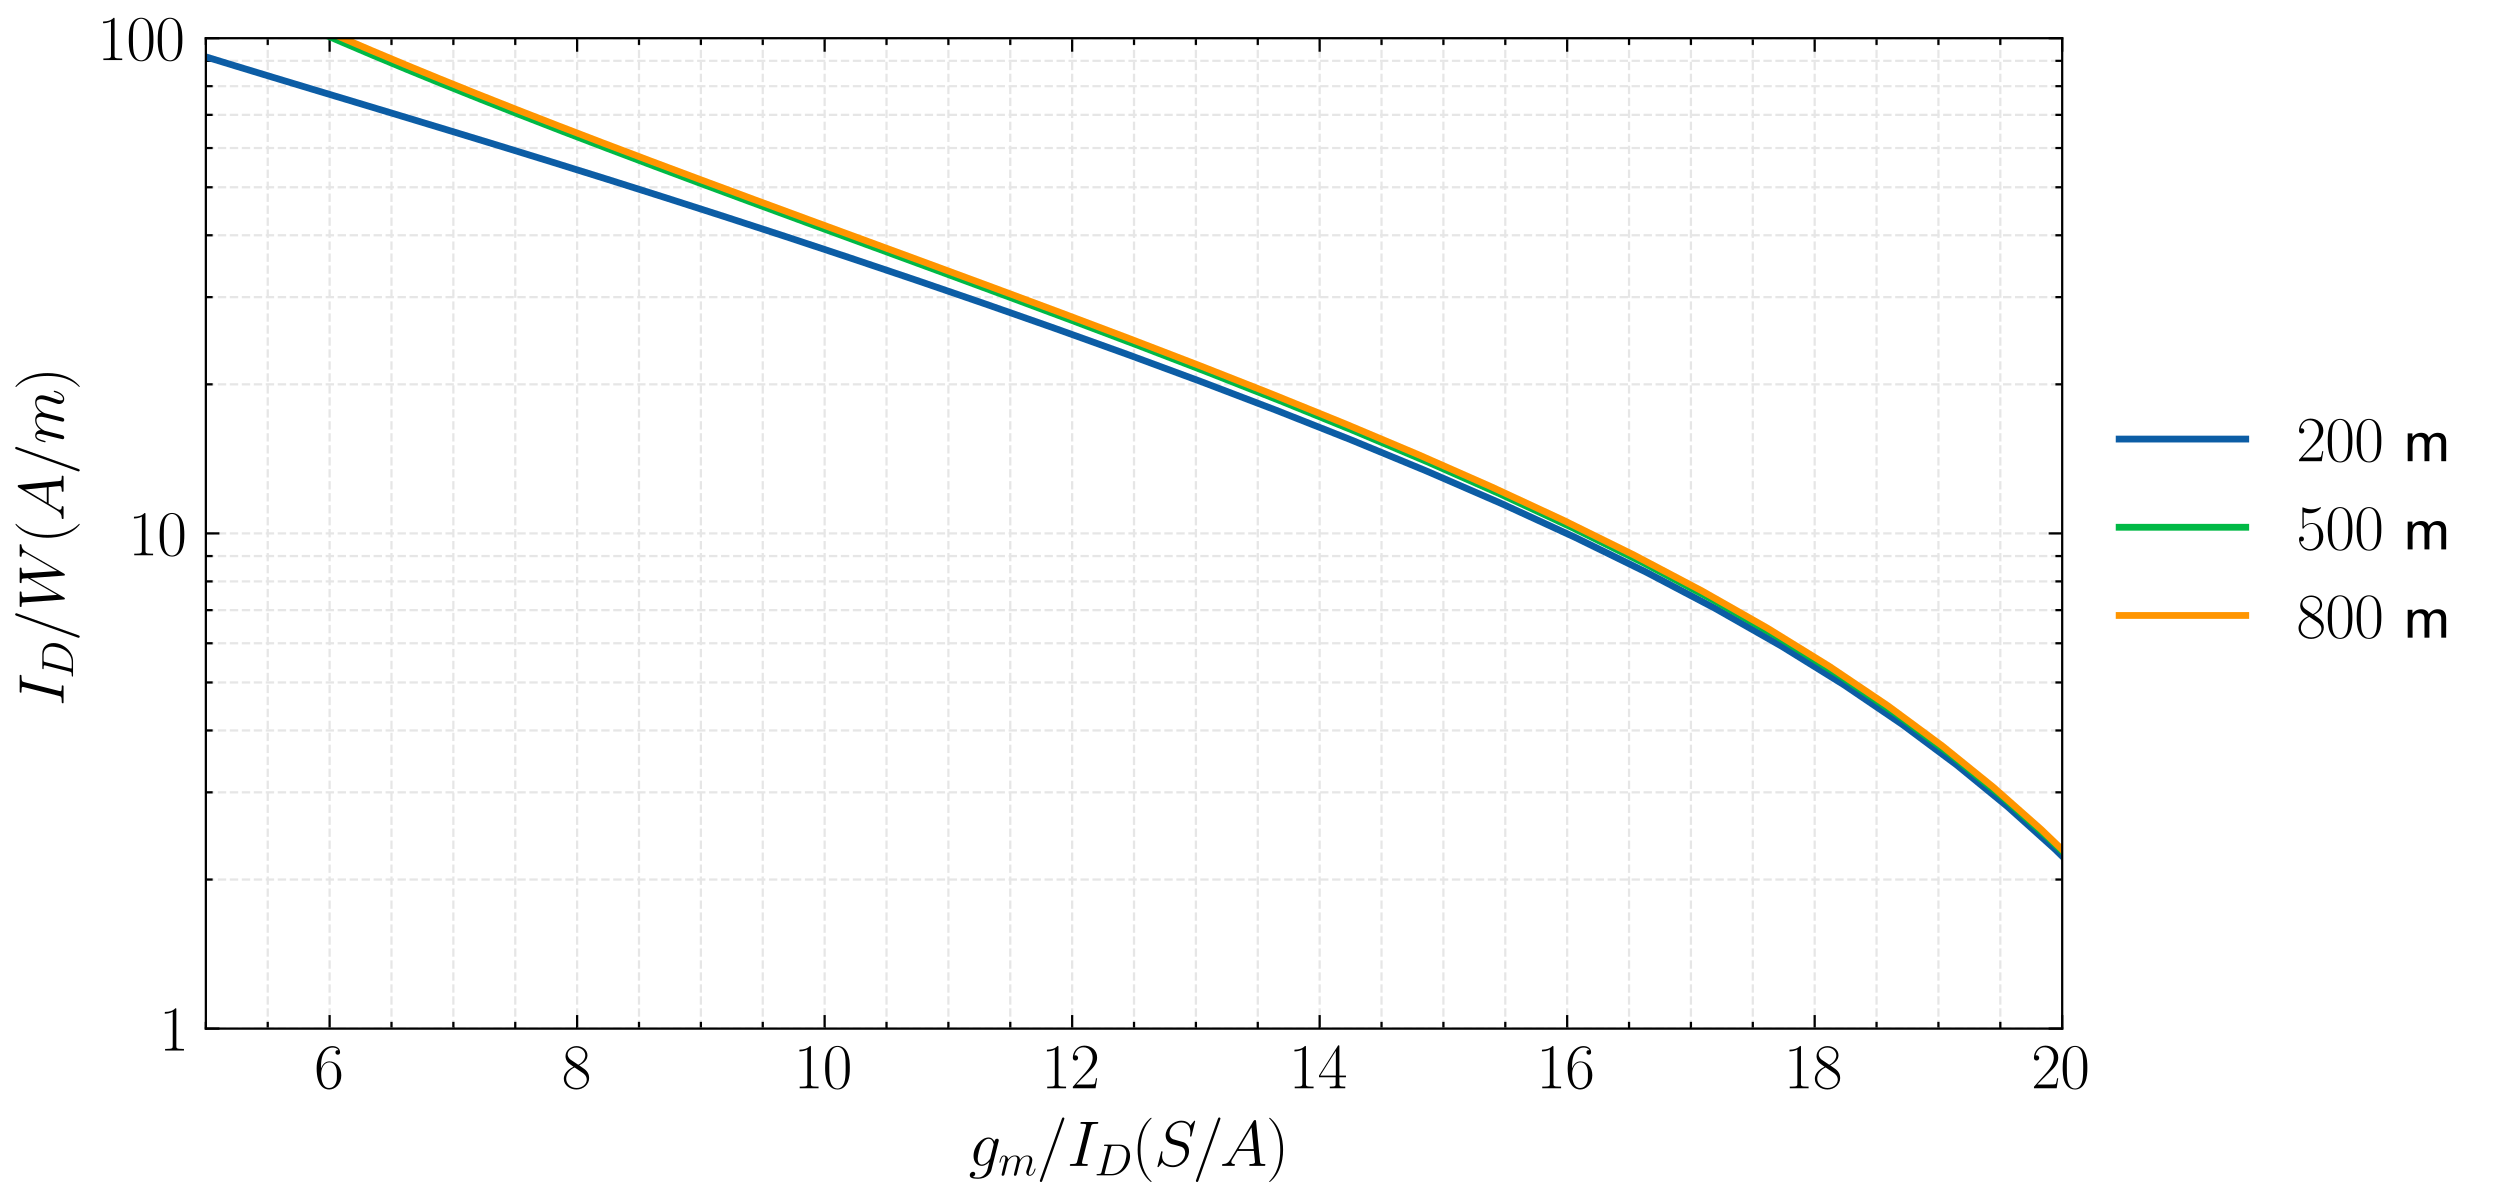 <?xml version="1.0" encoding="utf-8" standalone="no"?>
<!DOCTYPE svg PUBLIC "-//W3C//DTD SVG 1.1//EN"
  "http://www.w3.org/Graphics/SVG/1.1/DTD/svg11.dtd">
<svg xmlns:xlink="http://www.w3.org/1999/xlink" width="552.96pt" height="264.96pt" viewBox="0 0 552.96 264.96" xmlns="http://www.w3.org/2000/svg" version="1.1">
 <defs>
  <style type="text/css">*{stroke-linejoin: round; stroke-linecap: butt}</style>
 </defs>
 <g id="figure_1">
  <g id="patch_1">
   <path d="M 0 264.96 
L 552.96 264.96 
L 552.96 0 
L 0 0 
L 0 264.96 
z
" style="fill: none"/>
  </g>
  <g id="axes_1">
   <g id="patch_2">
    <path d="M 45.533 227.514 
L 456.123 227.514 
L 456.123 8.443 
L 45.533 8.443 
L 45.533 227.514 
z
" style="fill: none"/>
   </g>
   <g id="matplotlib.axis_1">
    <g id="xtick_1">
     <g id="line2d_1">
      <path d="M 72.906 227.514 
L 72.906 8.443 
" clip-path="url(#p98479caf04)" style="fill: none; stroke-dasharray: 1.85,0.8; stroke-dashoffset: 0; stroke: #e6e6e6; stroke-width: 0.5"/>
     </g>
     <g id="line2d_2">
      <defs>
       <path id="mac051627ce" d="M 0 0 
L 0 -3 
" style="stroke: #000000; stroke-width: 0.5"/>
      </defs>
      <g>
       <use xlink:href="#mac051627ce" x="72.906" y="227.514" style="stroke: #000000; stroke-width: 0.5"/>
      </g>
     </g>
     <g id="line2d_3">
      <defs>
       <path id="m05e96410af" d="M 0 0 
L 0 3 
" style="stroke: #000000; stroke-width: 0.5"/>
      </defs>
      <g>
       <use xlink:href="#m05e96410af" x="72.906" y="8.443" style="stroke: #000000; stroke-width: 0.5"/>
      </g>
     </g>
     <g id="text_1">
      <!-- $6$ -->
      <g transform="translate(69.492 240.7) scale(0.14 -0.14)">
       <defs>
        <path id="CMR17-36" d="M 678 2176 
C 678 3690 1395 4032 1811 4032 
C 1946 4032 2272 4009 2400 3776 
C 2298 3776 2106 3776 2106 3553 
C 2106 3381 2246 3323 2336 3323 
C 2394 3323 2566 3348 2566 3560 
C 2566 3954 2246 4179 1805 4179 
C 1043 4179 243 3390 243 1984 
C 243 253 966 -128 1478 -128 
C 2099 -128 2688 427 2688 1283 
C 2688 2081 2170 2662 1517 2662 
C 1126 2662 838 2407 678 1960 
L 678 2176 
z
M 1478 25 
C 691 25 691 1200 691 1436 
C 691 1896 909 2560 1504 2560 
C 1613 2560 1926 2560 2138 2120 
C 2253 1870 2253 1609 2253 1289 
C 2253 944 2253 690 2118 434 
C 1978 171 1773 25 1478 25 
z
" transform="scale(0.016)"/>
       </defs>
       <use xlink:href="#CMR17-36" transform="scale(0.996)"/>
      </g>
     </g>
    </g>
    <g id="xtick_2">
     <g id="line2d_4">
      <path d="M 127.651 227.514 
L 127.651 8.443 
" clip-path="url(#p98479caf04)" style="fill: none; stroke-dasharray: 1.85,0.8; stroke-dashoffset: 0; stroke: #e6e6e6; stroke-width: 0.5"/>
     </g>
     <g id="line2d_5">
      <g>
       <use xlink:href="#mac051627ce" x="127.651" y="227.514" style="stroke: #000000; stroke-width: 0.5"/>
      </g>
     </g>
     <g id="line2d_6">
      <g>
       <use xlink:href="#m05e96410af" x="127.651" y="8.443" style="stroke: #000000; stroke-width: 0.5"/>
      </g>
     </g>
     <g id="text_2">
      <!-- $8$ -->
      <g transform="translate(124.237 240.7) scale(0.14 -0.14)">
       <defs>
        <path id="CMR17-38" d="M 1741 2264 
C 2144 2467 2554 2773 2554 3263 
C 2554 3841 1990 4179 1472 4179 
C 890 4179 378 3759 378 3180 
C 378 3021 416 2747 666 2505 
C 730 2442 998 2251 1171 2130 
C 883 1983 211 1634 211 934 
C 211 279 838 -128 1459 -128 
C 2144 -128 2720 362 2720 1010 
C 2720 1590 2330 1857 2074 2029 
L 1741 2264 
z
M 902 2822 
C 851 2854 595 3051 595 3351 
C 595 3739 998 4032 1459 4032 
C 1965 4032 2336 3676 2336 3262 
C 2336 2669 1670 2331 1638 2331 
C 1632 2331 1626 2331 1574 2370 
L 902 2822 
z
M 2080 1519 
C 2176 1449 2483 1240 2483 851 
C 2483 381 2010 25 1472 25 
C 890 25 448 438 448 940 
C 448 1443 838 1862 1280 2060 
L 2080 1519 
z
" transform="scale(0.016)"/>
       </defs>
       <use xlink:href="#CMR17-38" transform="scale(0.996)"/>
      </g>
     </g>
    </g>
    <g id="xtick_3">
     <g id="line2d_7">
      <path d="M 182.396 227.514 
L 182.396 8.443 
" clip-path="url(#p98479caf04)" style="fill: none; stroke-dasharray: 1.85,0.8; stroke-dashoffset: 0; stroke: #e6e6e6; stroke-width: 0.5"/>
     </g>
     <g id="line2d_8">
      <g>
       <use xlink:href="#mac051627ce" x="182.396" y="227.514" style="stroke: #000000; stroke-width: 0.5"/>
      </g>
     </g>
     <g id="line2d_9">
      <g>
       <use xlink:href="#m05e96410af" x="182.396" y="8.443" style="stroke: #000000; stroke-width: 0.5"/>
      </g>
     </g>
     <g id="text_3">
      <!-- $10$ -->
      <g transform="translate(175.568 240.7) scale(0.14 -0.14)">
       <defs>
        <path id="CMR17-31" d="M 1702 4058 
C 1702 4192 1696 4192 1606 4192 
C 1357 3916 979 3827 621 3827 
C 602 3827 570 3827 563 3808 
C 557 3795 557 3782 557 3648 
C 755 3648 1088 3686 1344 3839 
L 1344 461 
C 1344 236 1331 160 781 160 
L 589 160 
L 589 0 
C 896 0 1216 0 1523 0 
C 1830 0 2150 0 2458 0 
L 2458 160 
L 2266 160 
C 1715 160 1702 230 1702 458 
L 1702 4058 
z
" transform="scale(0.016)"/>
        <path id="CMR17-30" d="M 2688 2025 
C 2688 2416 2682 3080 2413 3591 
C 2176 4039 1798 4198 1466 4198 
C 1158 4198 768 4058 525 3597 
C 269 3118 243 2524 243 2025 
C 243 1661 250 1106 448 619 
C 723 -39 1216 -128 1466 -128 
C 1760 -128 2208 -7 2470 600 
C 2662 1042 2688 1559 2688 2025 
z
M 1466 -26 
C 1056 -26 813 325 723 812 
C 653 1188 653 1738 653 2096 
C 653 2588 653 2997 736 3387 
C 858 3929 1216 4096 1466 4096 
C 1728 4096 2067 3923 2189 3400 
C 2272 3036 2278 2607 2278 2096 
C 2278 1680 2278 1169 2202 792 
C 2067 95 1690 -26 1466 -26 
z
" transform="scale(0.016)"/>
       </defs>
       <use xlink:href="#CMR17-31" transform="scale(0.996)"/>
       <use xlink:href="#CMR17-30" transform="translate(45.69 0) scale(0.996)"/>
      </g>
     </g>
    </g>
    <g id="xtick_4">
     <g id="line2d_10">
      <path d="M 237.142 227.514 
L 237.142 8.443 
" clip-path="url(#p98479caf04)" style="fill: none; stroke-dasharray: 1.85,0.8; stroke-dashoffset: 0; stroke: #e6e6e6; stroke-width: 0.5"/>
     </g>
     <g id="line2d_11">
      <g>
       <use xlink:href="#mac051627ce" x="237.142" y="227.514" style="stroke: #000000; stroke-width: 0.5"/>
      </g>
     </g>
     <g id="line2d_12">
      <g>
       <use xlink:href="#m05e96410af" x="237.142" y="8.443" style="stroke: #000000; stroke-width: 0.5"/>
      </g>
     </g>
     <g id="text_4">
      <!-- $12$ -->
      <g transform="translate(230.313 240.7) scale(0.14 -0.14)">
       <defs>
        <path id="CMR17-32" d="M 2669 989 
L 2554 989 
C 2490 536 2438 459 2413 420 
C 2381 369 1920 369 1830 369 
L 602 369 
C 832 619 1280 1072 1824 1597 
C 2214 1967 2669 2402 2669 3035 
C 2669 3790 2067 4224 1395 4224 
C 691 4224 262 3604 262 3030 
C 262 2780 448 2748 525 2748 
C 589 2748 781 2787 781 3010 
C 781 3207 614 3264 525 3264 
C 486 3264 448 3258 422 3245 
C 544 3790 915 4058 1306 4058 
C 1862 4058 2227 3617 2227 3035 
C 2227 2479 1901 2000 1536 1584 
L 262 146 
L 262 0 
L 2515 0 
L 2669 989 
z
" transform="scale(0.016)"/>
       </defs>
       <use xlink:href="#CMR17-31" transform="scale(0.996)"/>
       <use xlink:href="#CMR17-32" transform="translate(45.69 0) scale(0.996)"/>
      </g>
     </g>
    </g>
    <g id="xtick_5">
     <g id="line2d_13">
      <path d="M 291.887 227.514 
L 291.887 8.443 
" clip-path="url(#p98479caf04)" style="fill: none; stroke-dasharray: 1.85,0.8; stroke-dashoffset: 0; stroke: #e6e6e6; stroke-width: 0.5"/>
     </g>
     <g id="line2d_14">
      <g>
       <use xlink:href="#mac051627ce" x="291.887" y="227.514" style="stroke: #000000; stroke-width: 0.5"/>
      </g>
     </g>
     <g id="line2d_15">
      <g>
       <use xlink:href="#m05e96410af" x="291.887" y="8.443" style="stroke: #000000; stroke-width: 0.5"/>
      </g>
     </g>
     <g id="text_5">
      <!-- $14$ -->
      <g transform="translate(285.058 240.7) scale(0.14 -0.14)">
       <defs>
        <path id="CMR17-34" d="M 2150 4122 
C 2150 4256 2144 4256 2029 4256 
L 128 1254 
L 128 1088 
L 1779 1088 
L 1779 457 
C 1779 224 1766 160 1318 160 
L 1197 160 
L 1197 0 
C 1402 0 1747 0 1965 0 
C 2182 0 2528 0 2733 0 
L 2733 160 
L 2611 160 
C 2163 160 2150 224 2150 457 
L 2150 1088 
L 2803 1088 
L 2803 1254 
L 2150 1254 
L 2150 4122 
z
M 1798 3703 
L 1798 1254 
L 256 1254 
L 1798 3703 
z
" transform="scale(0.016)"/>
       </defs>
       <use xlink:href="#CMR17-31" transform="scale(0.996)"/>
       <use xlink:href="#CMR17-34" transform="translate(45.69 0) scale(0.996)"/>
      </g>
     </g>
    </g>
    <g id="xtick_6">
     <g id="line2d_16">
      <path d="M 346.632 227.514 
L 346.632 8.443 
" clip-path="url(#p98479caf04)" style="fill: none; stroke-dasharray: 1.85,0.8; stroke-dashoffset: 0; stroke: #e6e6e6; stroke-width: 0.5"/>
     </g>
     <g id="line2d_17">
      <g>
       <use xlink:href="#mac051627ce" x="346.632" y="227.514" style="stroke: #000000; stroke-width: 0.5"/>
      </g>
     </g>
     <g id="line2d_18">
      <g>
       <use xlink:href="#m05e96410af" x="346.632" y="8.443" style="stroke: #000000; stroke-width: 0.5"/>
      </g>
     </g>
     <g id="text_6">
      <!-- $16$ -->
      <g transform="translate(339.804 240.7) scale(0.14 -0.14)">
       <use xlink:href="#CMR17-31" transform="scale(0.996)"/>
       <use xlink:href="#CMR17-36" transform="translate(45.69 0) scale(0.996)"/>
      </g>
     </g>
    </g>
    <g id="xtick_7">
     <g id="line2d_19">
      <path d="M 401.377 227.514 
L 401.377 8.443 
" clip-path="url(#p98479caf04)" style="fill: none; stroke-dasharray: 1.85,0.8; stroke-dashoffset: 0; stroke: #e6e6e6; stroke-width: 0.5"/>
     </g>
     <g id="line2d_20">
      <g>
       <use xlink:href="#mac051627ce" x="401.377" y="227.514" style="stroke: #000000; stroke-width: 0.5"/>
      </g>
     </g>
     <g id="line2d_21">
      <g>
       <use xlink:href="#m05e96410af" x="401.377" y="8.443" style="stroke: #000000; stroke-width: 0.5"/>
      </g>
     </g>
     <g id="text_7">
      <!-- $18$ -->
      <g transform="translate(394.549 240.7) scale(0.14 -0.14)">
       <use xlink:href="#CMR17-31" transform="scale(0.996)"/>
       <use xlink:href="#CMR17-38" transform="translate(45.69 0) scale(0.996)"/>
      </g>
     </g>
    </g>
    <g id="xtick_8">
     <g id="line2d_22">
      <path d="M 456.123 227.514 
L 456.123 8.443 
" clip-path="url(#p98479caf04)" style="fill: none; stroke-dasharray: 1.85,0.8; stroke-dashoffset: 0; stroke: #e6e6e6; stroke-width: 0.5"/>
     </g>
     <g id="line2d_23">
      <g>
       <use xlink:href="#mac051627ce" x="456.123" y="227.514" style="stroke: #000000; stroke-width: 0.5"/>
      </g>
     </g>
     <g id="line2d_24">
      <g>
       <use xlink:href="#m05e96410af" x="456.123" y="8.443" style="stroke: #000000; stroke-width: 0.5"/>
      </g>
     </g>
     <g id="text_8">
      <!-- $20$ -->
      <g transform="translate(449.294 240.7) scale(0.14 -0.14)">
       <use xlink:href="#CMR17-32" transform="scale(0.996)"/>
       <use xlink:href="#CMR17-30" transform="translate(45.69 0) scale(0.996)"/>
      </g>
     </g>
    </g>
    <g id="xtick_9">
     <g id="line2d_25">
      <path d="M 45.533 227.514 
L 45.533 8.443 
" clip-path="url(#p98479caf04)" style="fill: none; stroke-dasharray: 1.85,0.8; stroke-dashoffset: 0; stroke: #e6e6e6; stroke-width: 0.5"/>
     </g>
     <g id="line2d_26">
      <defs>
       <path id="mc95673f48a" d="M 0 0 
L 0 -1.5 
" style="stroke: #000000; stroke-width: 0.5"/>
      </defs>
      <g>
       <use xlink:href="#mc95673f48a" x="45.533" y="227.514" style="stroke: #000000; stroke-width: 0.5"/>
      </g>
     </g>
     <g id="line2d_27">
      <defs>
       <path id="m0ca8791697" d="M 0 0 
L 0 1.5 
" style="stroke: #000000; stroke-width: 0.5"/>
      </defs>
      <g>
       <use xlink:href="#m0ca8791697" x="45.533" y="8.443" style="stroke: #000000; stroke-width: 0.5"/>
      </g>
     </g>
    </g>
    <g id="xtick_10">
     <g id="line2d_28">
      <path d="M 59.219 227.514 
L 59.219 8.443 
" clip-path="url(#p98479caf04)" style="fill: none; stroke-dasharray: 1.85,0.8; stroke-dashoffset: 0; stroke: #e6e6e6; stroke-width: 0.5"/>
     </g>
     <g id="line2d_29">
      <g>
       <use xlink:href="#mc95673f48a" x="59.219" y="227.514" style="stroke: #000000; stroke-width: 0.5"/>
      </g>
     </g>
     <g id="line2d_30">
      <g>
       <use xlink:href="#m0ca8791697" x="59.219" y="8.443" style="stroke: #000000; stroke-width: 0.5"/>
      </g>
     </g>
    </g>
    <g id="xtick_11">
     <g id="line2d_31">
      <path d="M 86.592 227.514 
L 86.592 8.443 
" clip-path="url(#p98479caf04)" style="fill: none; stroke-dasharray: 1.85,0.8; stroke-dashoffset: 0; stroke: #e6e6e6; stroke-width: 0.5"/>
     </g>
     <g id="line2d_32">
      <g>
       <use xlink:href="#mc95673f48a" x="86.592" y="227.514" style="stroke: #000000; stroke-width: 0.5"/>
      </g>
     </g>
     <g id="line2d_33">
      <g>
       <use xlink:href="#m0ca8791697" x="86.592" y="8.443" style="stroke: #000000; stroke-width: 0.5"/>
      </g>
     </g>
    </g>
    <g id="xtick_12">
     <g id="line2d_34">
      <path d="M 100.278 227.514 
L 100.278 8.443 
" clip-path="url(#p98479caf04)" style="fill: none; stroke-dasharray: 1.85,0.8; stroke-dashoffset: 0; stroke: #e6e6e6; stroke-width: 0.5"/>
     </g>
     <g id="line2d_35">
      <g>
       <use xlink:href="#mc95673f48a" x="100.278" y="227.514" style="stroke: #000000; stroke-width: 0.5"/>
      </g>
     </g>
     <g id="line2d_36">
      <g>
       <use xlink:href="#m0ca8791697" x="100.278" y="8.443" style="stroke: #000000; stroke-width: 0.5"/>
      </g>
     </g>
    </g>
    <g id="xtick_13">
     <g id="line2d_37">
      <path d="M 113.965 227.514 
L 113.965 8.443 
" clip-path="url(#p98479caf04)" style="fill: none; stroke-dasharray: 1.85,0.8; stroke-dashoffset: 0; stroke: #e6e6e6; stroke-width: 0.5"/>
     </g>
     <g id="line2d_38">
      <g>
       <use xlink:href="#mc95673f48a" x="113.965" y="227.514" style="stroke: #000000; stroke-width: 0.5"/>
      </g>
     </g>
     <g id="line2d_39">
      <g>
       <use xlink:href="#m0ca8791697" x="113.965" y="8.443" style="stroke: #000000; stroke-width: 0.5"/>
      </g>
     </g>
    </g>
    <g id="xtick_14">
     <g id="line2d_40">
      <path d="M 141.337 227.514 
L 141.337 8.443 
" clip-path="url(#p98479caf04)" style="fill: none; stroke-dasharray: 1.85,0.8; stroke-dashoffset: 0; stroke: #e6e6e6; stroke-width: 0.5"/>
     </g>
     <g id="line2d_41">
      <g>
       <use xlink:href="#mc95673f48a" x="141.337" y="227.514" style="stroke: #000000; stroke-width: 0.5"/>
      </g>
     </g>
     <g id="line2d_42">
      <g>
       <use xlink:href="#m0ca8791697" x="141.337" y="8.443" style="stroke: #000000; stroke-width: 0.5"/>
      </g>
     </g>
    </g>
    <g id="xtick_15">
     <g id="line2d_43">
      <path d="M 155.024 227.514 
L 155.024 8.443 
" clip-path="url(#p98479caf04)" style="fill: none; stroke-dasharray: 1.85,0.8; stroke-dashoffset: 0; stroke: #e6e6e6; stroke-width: 0.5"/>
     </g>
     <g id="line2d_44">
      <g>
       <use xlink:href="#mc95673f48a" x="155.024" y="227.514" style="stroke: #000000; stroke-width: 0.5"/>
      </g>
     </g>
     <g id="line2d_45">
      <g>
       <use xlink:href="#m0ca8791697" x="155.024" y="8.443" style="stroke: #000000; stroke-width: 0.5"/>
      </g>
     </g>
    </g>
    <g id="xtick_16">
     <g id="line2d_46">
      <path d="M 168.71 227.514 
L 168.71 8.443 
" clip-path="url(#p98479caf04)" style="fill: none; stroke-dasharray: 1.85,0.8; stroke-dashoffset: 0; stroke: #e6e6e6; stroke-width: 0.5"/>
     </g>
     <g id="line2d_47">
      <g>
       <use xlink:href="#mc95673f48a" x="168.71" y="227.514" style="stroke: #000000; stroke-width: 0.5"/>
      </g>
     </g>
     <g id="line2d_48">
      <g>
       <use xlink:href="#m0ca8791697" x="168.71" y="8.443" style="stroke: #000000; stroke-width: 0.5"/>
      </g>
     </g>
    </g>
    <g id="xtick_17">
     <g id="line2d_49">
      <path d="M 196.083 227.514 
L 196.083 8.443 
" clip-path="url(#p98479caf04)" style="fill: none; stroke-dasharray: 1.85,0.8; stroke-dashoffset: 0; stroke: #e6e6e6; stroke-width: 0.5"/>
     </g>
     <g id="line2d_50">
      <g>
       <use xlink:href="#mc95673f48a" x="196.083" y="227.514" style="stroke: #000000; stroke-width: 0.5"/>
      </g>
     </g>
     <g id="line2d_51">
      <g>
       <use xlink:href="#m0ca8791697" x="196.083" y="8.443" style="stroke: #000000; stroke-width: 0.5"/>
      </g>
     </g>
    </g>
    <g id="xtick_18">
     <g id="line2d_52">
      <path d="M 209.769 227.514 
L 209.769 8.443 
" clip-path="url(#p98479caf04)" style="fill: none; stroke-dasharray: 1.85,0.8; stroke-dashoffset: 0; stroke: #e6e6e6; stroke-width: 0.5"/>
     </g>
     <g id="line2d_53">
      <g>
       <use xlink:href="#mc95673f48a" x="209.769" y="227.514" style="stroke: #000000; stroke-width: 0.5"/>
      </g>
     </g>
     <g id="line2d_54">
      <g>
       <use xlink:href="#m0ca8791697" x="209.769" y="8.443" style="stroke: #000000; stroke-width: 0.5"/>
      </g>
     </g>
    </g>
    <g id="xtick_19">
     <g id="line2d_55">
      <path d="M 223.455 227.514 
L 223.455 8.443 
" clip-path="url(#p98479caf04)" style="fill: none; stroke-dasharray: 1.85,0.8; stroke-dashoffset: 0; stroke: #e6e6e6; stroke-width: 0.5"/>
     </g>
     <g id="line2d_56">
      <g>
       <use xlink:href="#mc95673f48a" x="223.455" y="227.514" style="stroke: #000000; stroke-width: 0.5"/>
      </g>
     </g>
     <g id="line2d_57">
      <g>
       <use xlink:href="#m0ca8791697" x="223.455" y="8.443" style="stroke: #000000; stroke-width: 0.5"/>
      </g>
     </g>
    </g>
    <g id="xtick_20">
     <g id="line2d_58">
      <path d="M 250.828 227.514 
L 250.828 8.443 
" clip-path="url(#p98479caf04)" style="fill: none; stroke-dasharray: 1.85,0.8; stroke-dashoffset: 0; stroke: #e6e6e6; stroke-width: 0.5"/>
     </g>
     <g id="line2d_59">
      <g>
       <use xlink:href="#mc95673f48a" x="250.828" y="227.514" style="stroke: #000000; stroke-width: 0.5"/>
      </g>
     </g>
     <g id="line2d_60">
      <g>
       <use xlink:href="#m0ca8791697" x="250.828" y="8.443" style="stroke: #000000; stroke-width: 0.5"/>
      </g>
     </g>
    </g>
    <g id="xtick_21">
     <g id="line2d_61">
      <path d="M 264.514 227.514 
L 264.514 8.443 
" clip-path="url(#p98479caf04)" style="fill: none; stroke-dasharray: 1.85,0.8; stroke-dashoffset: 0; stroke: #e6e6e6; stroke-width: 0.5"/>
     </g>
     <g id="line2d_62">
      <g>
       <use xlink:href="#mc95673f48a" x="264.514" y="227.514" style="stroke: #000000; stroke-width: 0.5"/>
      </g>
     </g>
     <g id="line2d_63">
      <g>
       <use xlink:href="#m0ca8791697" x="264.514" y="8.443" style="stroke: #000000; stroke-width: 0.5"/>
      </g>
     </g>
    </g>
    <g id="xtick_22">
     <g id="line2d_64">
      <path d="M 278.2 227.514 
L 278.2 8.443 
" clip-path="url(#p98479caf04)" style="fill: none; stroke-dasharray: 1.85,0.8; stroke-dashoffset: 0; stroke: #e6e6e6; stroke-width: 0.5"/>
     </g>
     <g id="line2d_65">
      <g>
       <use xlink:href="#mc95673f48a" x="278.2" y="227.514" style="stroke: #000000; stroke-width: 0.5"/>
      </g>
     </g>
     <g id="line2d_66">
      <g>
       <use xlink:href="#m0ca8791697" x="278.2" y="8.443" style="stroke: #000000; stroke-width: 0.5"/>
      </g>
     </g>
    </g>
    <g id="xtick_23">
     <g id="line2d_67">
      <path d="M 305.573 227.514 
L 305.573 8.443 
" clip-path="url(#p98479caf04)" style="fill: none; stroke-dasharray: 1.85,0.8; stroke-dashoffset: 0; stroke: #e6e6e6; stroke-width: 0.5"/>
     </g>
     <g id="line2d_68">
      <g>
       <use xlink:href="#mc95673f48a" x="305.573" y="227.514" style="stroke: #000000; stroke-width: 0.5"/>
      </g>
     </g>
     <g id="line2d_69">
      <g>
       <use xlink:href="#m0ca8791697" x="305.573" y="8.443" style="stroke: #000000; stroke-width: 0.5"/>
      </g>
     </g>
    </g>
    <g id="xtick_24">
     <g id="line2d_70">
      <path d="M 319.259 227.514 
L 319.259 8.443 
" clip-path="url(#p98479caf04)" style="fill: none; stroke-dasharray: 1.85,0.8; stroke-dashoffset: 0; stroke: #e6e6e6; stroke-width: 0.5"/>
     </g>
     <g id="line2d_71">
      <g>
       <use xlink:href="#mc95673f48a" x="319.259" y="227.514" style="stroke: #000000; stroke-width: 0.5"/>
      </g>
     </g>
     <g id="line2d_72">
      <g>
       <use xlink:href="#m0ca8791697" x="319.259" y="8.443" style="stroke: #000000; stroke-width: 0.5"/>
      </g>
     </g>
    </g>
    <g id="xtick_25">
     <g id="line2d_73">
      <path d="M 332.946 227.514 
L 332.946 8.443 
" clip-path="url(#p98479caf04)" style="fill: none; stroke-dasharray: 1.85,0.8; stroke-dashoffset: 0; stroke: #e6e6e6; stroke-width: 0.5"/>
     </g>
     <g id="line2d_74">
      <g>
       <use xlink:href="#mc95673f48a" x="332.946" y="227.514" style="stroke: #000000; stroke-width: 0.5"/>
      </g>
     </g>
     <g id="line2d_75">
      <g>
       <use xlink:href="#m0ca8791697" x="332.946" y="8.443" style="stroke: #000000; stroke-width: 0.5"/>
      </g>
     </g>
    </g>
    <g id="xtick_26">
     <g id="line2d_76">
      <path d="M 360.318 227.514 
L 360.318 8.443 
" clip-path="url(#p98479caf04)" style="fill: none; stroke-dasharray: 1.85,0.8; stroke-dashoffset: 0; stroke: #e6e6e6; stroke-width: 0.5"/>
     </g>
     <g id="line2d_77">
      <g>
       <use xlink:href="#mc95673f48a" x="360.318" y="227.514" style="stroke: #000000; stroke-width: 0.5"/>
      </g>
     </g>
     <g id="line2d_78">
      <g>
       <use xlink:href="#m0ca8791697" x="360.318" y="8.443" style="stroke: #000000; stroke-width: 0.5"/>
      </g>
     </g>
    </g>
    <g id="xtick_27">
     <g id="line2d_79">
      <path d="M 374.005 227.514 
L 374.005 8.443 
" clip-path="url(#p98479caf04)" style="fill: none; stroke-dasharray: 1.85,0.8; stroke-dashoffset: 0; stroke: #e6e6e6; stroke-width: 0.5"/>
     </g>
     <g id="line2d_80">
      <g>
       <use xlink:href="#mc95673f48a" x="374.005" y="227.514" style="stroke: #000000; stroke-width: 0.5"/>
      </g>
     </g>
     <g id="line2d_81">
      <g>
       <use xlink:href="#m0ca8791697" x="374.005" y="8.443" style="stroke: #000000; stroke-width: 0.5"/>
      </g>
     </g>
    </g>
    <g id="xtick_28">
     <g id="line2d_82">
      <path d="M 387.691 227.514 
L 387.691 8.443 
" clip-path="url(#p98479caf04)" style="fill: none; stroke-dasharray: 1.85,0.8; stroke-dashoffset: 0; stroke: #e6e6e6; stroke-width: 0.5"/>
     </g>
     <g id="line2d_83">
      <g>
       <use xlink:href="#mc95673f48a" x="387.691" y="227.514" style="stroke: #000000; stroke-width: 0.5"/>
      </g>
     </g>
     <g id="line2d_84">
      <g>
       <use xlink:href="#m0ca8791697" x="387.691" y="8.443" style="stroke: #000000; stroke-width: 0.5"/>
      </g>
     </g>
    </g>
    <g id="xtick_29">
     <g id="line2d_85">
      <path d="M 415.064 227.514 
L 415.064 8.443 
" clip-path="url(#p98479caf04)" style="fill: none; stroke-dasharray: 1.85,0.8; stroke-dashoffset: 0; stroke: #e6e6e6; stroke-width: 0.5"/>
     </g>
     <g id="line2d_86">
      <g>
       <use xlink:href="#mc95673f48a" x="415.064" y="227.514" style="stroke: #000000; stroke-width: 0.5"/>
      </g>
     </g>
     <g id="line2d_87">
      <g>
       <use xlink:href="#m0ca8791697" x="415.064" y="8.443" style="stroke: #000000; stroke-width: 0.5"/>
      </g>
     </g>
    </g>
    <g id="xtick_30">
     <g id="line2d_88">
      <path d="M 428.75 227.514 
L 428.75 8.443 
" clip-path="url(#p98479caf04)" style="fill: none; stroke-dasharray: 1.85,0.8; stroke-dashoffset: 0; stroke: #e6e6e6; stroke-width: 0.5"/>
     </g>
     <g id="line2d_89">
      <g>
       <use xlink:href="#mc95673f48a" x="428.75" y="227.514" style="stroke: #000000; stroke-width: 0.5"/>
      </g>
     </g>
     <g id="line2d_90">
      <g>
       <use xlink:href="#m0ca8791697" x="428.75" y="8.443" style="stroke: #000000; stroke-width: 0.5"/>
      </g>
     </g>
    </g>
    <g id="xtick_31">
     <g id="line2d_91">
      <path d="M 442.436 227.514 
L 442.436 8.443 
" clip-path="url(#p98479caf04)" style="fill: none; stroke-dasharray: 1.85,0.8; stroke-dashoffset: 0; stroke: #e6e6e6; stroke-width: 0.5"/>
     </g>
     <g id="line2d_92">
      <g>
       <use xlink:href="#mc95673f48a" x="442.436" y="227.514" style="stroke: #000000; stroke-width: 0.5"/>
      </g>
     </g>
     <g id="line2d_93">
      <g>
       <use xlink:href="#m0ca8791697" x="442.436" y="8.443" style="stroke: #000000; stroke-width: 0.5"/>
      </g>
     </g>
    </g>
    <g id="text_9">
     <!-- $g_m/I_D (S/A)$ -->
     <g transform="translate(214.246 257.873) scale(0.14 -0.14)">
      <defs>
       <path id="CMMI12-67" d="M 2163 811 
C 2138 709 2125 683 2042 588 
C 1779 249 1510 128 1312 128 
C 1101 128 902 294 902 734 
C 902 1073 1094 1788 1235 2076 
C 1421 2433 1709 2689 1978 2689 
C 2400 2689 2483 2165 2483 2127 
L 2464 2037 
L 2163 811 
z
M 2560 2395 
C 2477 2580 2298 2816 1978 2816 
C 1280 2816 486 1941 486 990 
C 486 326 890 0 1299 0 
C 1638 0 1939 268 2054 396 
L 1914 -171 
C 1824 -516 1786 -674 1555 -894 
C 1293 -1152 1050 -1152 909 -1152 
C 717 -1152 557 -1139 397 -1089 
C 602 -1033 653 -858 653 -789 
C 653 -689 576 -588 435 -588 
C 282 -588 115 -714 115 -922 
C 115 -1180 378 -1280 922 -1280 
C 1747 -1280 2176 -753 2259 -410 
L 2970 2435 
C 2989 2511 2989 2524 2989 2536 
C 2989 2625 2918 2695 2822 2695 
C 2669 2695 2579 2567 2560 2395 
z
" transform="scale(0.016)"/>
       <path id="CMMI12-6d" d="M 1318 1871 
C 1331 1910 1491 2229 1728 2433 
C 1894 2586 2112 2689 2362 2689 
C 2618 2689 2707 2497 2707 2242 
C 2707 2203 2707 2076 2630 1775 
L 2470 1118 
C 2419 926 2298 453 2285 383 
C 2259 287 2221 121 2221 96 
C 2221 6 2291 -64 2387 -64 
C 2579 -64 2611 83 2669 313 
L 3053 1839 
C 3066 1890 3398 2689 4102 2689 
C 4358 2689 4448 2497 4448 2242 
C 4448 1884 4198 1188 4058 805 
C 4000 651 3968 568 3968 453 
C 3968 166 4166 -64 4474 -64 
C 5069 -64 5293 875 5293 913 
C 5293 945 5267 971 5229 971 
C 5171 971 5165 952 5133 843 
C 4986 332 4749 64 4493 64 
C 4429 64 4326 64 4326 269 
C 4326 436 4403 640 4429 710 
C 4544 1018 4832 1773 4832 2145 
C 4832 2528 4608 2816 4122 2816 
C 3693 2816 3347 2574 3091 2197 
C 3072 2542 2861 2816 2381 2816 
C 1811 2816 1510 2415 1395 2255 
C 1376 2618 1114 2816 832 2816 
C 646 2816 499 2727 378 2484 
C 262 2254 173 1865 173 1839 
C 173 1814 198 1782 243 1782 
C 294 1782 301 1788 339 1935 
C 435 2312 557 2689 813 2689 
C 960 2689 1011 2586 1011 2395 
C 1011 2254 947 2005 902 1807 
L 723 1118 
C 698 996 627 709 595 594 
C 550 428 480 128 480 96 
C 480 6 550 -64 646 -64 
C 723 -64 813 -26 864 70 
C 877 102 934 326 966 453 
L 1107 1028 
L 1318 1871 
z
" transform="scale(0.016)"/>
       <path id="CMMI12-3d" d="M 2746 4562 
C 2746 4569 2784 4666 2784 4678 
C 2784 4755 2720 4800 2669 4800 
C 2637 4800 2579 4800 2528 4659 
L 384 -1363 
C 384 -1370 346 -1465 346 -1478 
C 346 -1555 410 -1600 461 -1600 
C 499 -1600 557 -1593 602 -1459 
L 2746 4562 
z
" transform="scale(0.016)"/>
       <path id="CMMI12-49" d="M 2355 3880 
C 2413 4103 2426 4167 2893 4167 
C 3034 4167 3085 4167 3085 4288 
C 3085 4352 3014 4352 2995 4352 
C 2880 4352 2739 4352 2624 4352 
L 1837 4352 
C 1709 4352 1562 4352 1434 4352 
C 1382 4352 1312 4352 1312 4231 
C 1312 4167 1363 4167 1491 4167 
C 1888 4167 1888 4116 1888 4046 
C 1888 4002 1875 3963 1862 3906 
L 998 472 
C 941 249 928 185 461 185 
C 320 185 262 185 262 64 
C 262 0 326 0 358 0 
C 474 0 614 0 730 0 
L 1517 0 
C 1645 0 1786 0 1914 0 
C 1965 0 2042 0 2042 115 
C 2042 185 2003 185 1862 185 
C 1466 185 1466 236 1466 312 
C 1466 325 1466 357 1491 459 
L 2355 3880 
z
" transform="scale(0.016)"/>
       <path id="CMMI12-44" d="M 1005 472 
C 947 249 934 185 486 185 
C 365 185 301 185 301 70 
C 301 0 339 0 467 0 
L 2496 0 
C 3789 0 5050 1332 5050 2753 
C 5050 3671 4499 4352 3584 4352 
L 1530 4352 
C 1408 4352 1350 4352 1350 4231 
C 1350 4167 1408 4167 1504 4167 
C 1894 4167 1894 4116 1894 4046 
C 1894 4034 1894 3995 1869 3899 
L 1005 472 
z
M 2355 3931 
C 2413 4167 2438 4167 2688 4167 
L 3392 4167 
C 3994 4167 4544 3842 4544 2963 
C 4544 2644 4416 1536 3795 835 
C 3616 625 3130 185 2394 185 
L 1664 185 
C 1574 185 1562 185 1523 192 
C 1453 198 1446 211 1446 262 
C 1446 307 1459 345 1472 402 
L 2355 3931 
z
" transform="scale(0.016)"/>
       <path id="CMR17-28" d="M 1958 -1561 
C 1958 -1555 1958 -1542 1939 -1523 
C 1645 -1224 858 -407 858 1581 
C 858 3569 1632 4379 1946 4697 
C 1946 4704 1958 4717 1958 4736 
C 1958 4755 1939 4768 1914 4768 
C 1843 4768 1299 4296 986 3594 
C 666 2887 576 2199 576 1588 
C 576 1128 621 351 1005 -471 
C 1312 -1135 1837 -1600 1914 -1600 
C 1946 -1600 1958 -1587 1958 -1561 
z
" transform="scale(0.016)"/>
       <path id="CMMI12-53" d="M 4064 4423 
C 4064 4480 4019 4480 4006 4480 
C 3981 4480 3974 4474 3898 4378 
C 3859 4333 3597 4001 3590 3995 
C 3379 4410 2957 4480 2688 4480 
C 1875 4480 1139 3743 1139 3025 
C 1139 2549 1427 2269 1741 2161 
C 1811 2135 2189 2033 2381 1989 
C 2707 1900 2790 1875 2925 1735 
C 2950 1703 3078 1557 3078 1258 
C 3078 667 2528 57 1888 57 
C 1363 57 781 280 781 991 
C 781 1112 806 1265 826 1328 
C 826 1348 832 1378 832 1391 
C 832 1417 819 1449 768 1449 
C 710 1449 704 1436 678 1328 
L 352 24 
C 352 18 326 -64 326 -71 
C 326 -128 378 -128 390 -128 
C 416 -128 422 -122 499 -26 
L 794 356 
C 947 126 1280 -128 1875 -128 
C 2701 -128 3456 666 3456 1460 
C 3456 1728 3392 1963 3149 2197 
C 3014 2331 2899 2363 2310 2516 
C 1882 2630 1824 2649 1709 2751 
C 1600 2858 1517 3011 1517 3227 
C 1517 3761 2061 4308 2669 4308 
C 3296 4308 3590 3926 3590 3323 
C 3590 3158 3558 2986 3558 2961 
C 3558 2903 3610 2903 3629 2903 
C 3686 2903 3693 2922 3718 3024 
L 4064 4423 
z
" transform="scale(0.016)"/>
       <path id="CMMI12-41" d="M 1088 691 
C 864 314 646 186 339 186 
C 269 180 218 180 218 58 
C 218 24 250 0 294 0 
C 410 0 698 0 813 0 
C 998 0 1203 0 1382 0 
C 1421 0 1498 0 1498 122 
C 1498 180 1446 186 1408 186 
C 1261 186 1139 236 1139 388 
C 1139 476 1178 546 1261 685 
L 1747 1479 
L 3379 1479 
C 3386 1423 3386 1373 3392 1316 
C 3411 1152 3488 495 3488 376 
C 3488 186 3162 186 3059 186 
C 2989 186 2918 186 2918 70 
C 2918 0 2976 0 3014 0 
C 3123 0 3251 0 3360 0 
L 3725 0 
C 4115 0 4397 0 4403 0 
C 4448 0 4518 0 4518 122 
C 4518 186 4461 186 4365 186 
C 4013 186 4006 244 3987 434 
L 3597 4404 
C 3584 4531 3558 4544 3488 4544 
C 3424 4544 3386 4531 3328 4435 
L 1088 691 
z
M 1856 1664 
L 3142 3819 
L 3360 1664 
L 1856 1664 
z
" transform="scale(0.016)"/>
       <path id="CMR17-29" d="M 1683 1581 
C 1683 2040 1638 2817 1254 3639 
C 947 4303 422 4768 346 4768 
C 326 4768 301 4761 301 4729 
C 301 4717 307 4710 314 4697 
C 621 4378 1402 3568 1402 1584 
C 1402 -407 627 -1217 314 -1537 
C 307 -1549 301 -1556 301 -1568 
C 301 -1600 326 -1600 346 -1600 
C 416 -1600 960 -1128 1274 -426 
C 1594 281 1683 969 1683 1581 
z
" transform="scale(0.016)"/>
      </defs>
      <use xlink:href="#CMMI12-67" transform="scale(0.996)"/>
      <use xlink:href="#CMMI12-6d" transform="translate(46.711 -14.944) scale(0.697)"/>
      <use xlink:href="#CMMI12-3d" transform="translate(106.938 0) scale(0.996)"/>
      <use xlink:href="#CMMI12-49" transform="translate(155.713 0) scale(0.996)"/>
      <use xlink:href="#CMMI12-44" transform="translate(198.737 -14.944) scale(0.697)"/>
      <use xlink:href="#CMR17-28" transform="translate(257.828 0) scale(0.996)"/>
      <use xlink:href="#CMMI12-53" transform="translate(293.108 0) scale(0.996)"/>
      <use xlink:href="#CMMI12-3d" transform="translate(353.483 0) scale(0.996)"/>
      <use xlink:href="#CMMI12-41" transform="translate(396.839 0) scale(0.996)"/>
      <use xlink:href="#CMR17-29" transform="translate(469.967 0) scale(0.996)"/>
     </g>
    </g>
   </g>
   <g id="matplotlib.axis_2">
    <g id="ytick_1">
     <g id="line2d_94">
      <path d="M 45.533 227.514 
L 456.123 227.514 
" clip-path="url(#p98479caf04)" style="fill: none; stroke-dasharray: 1.85,0.8; stroke-dashoffset: 0; stroke: #e6e6e6; stroke-width: 0.5"/>
     </g>
     <g id="line2d_95">
      <defs>
       <path id="m7cf2c84001" d="M 0 0 
L 3 0 
" style="stroke: #000000; stroke-width: 0.5"/>
      </defs>
      <g>
       <use xlink:href="#m7cf2c84001" x="45.533" y="227.514" style="stroke: #000000; stroke-width: 0.5"/>
      </g>
     </g>
     <g id="line2d_96">
      <defs>
       <path id="m4107ef4894" d="M 0 0 
L -3 0 
" style="stroke: #000000; stroke-width: 0.5"/>
      </defs>
      <g>
       <use xlink:href="#m4107ef4894" x="456.123" y="227.514" style="stroke: #000000; stroke-width: 0.5"/>
      </g>
     </g>
     <g id="text_10">
      <!-- $1$ -->
      <g transform="translate(35.205 232.357) scale(0.14 -0.14)">
       <use xlink:href="#CMR17-31" transform="scale(0.996)"/>
      </g>
     </g>
    </g>
    <g id="ytick_2">
     <g id="line2d_97">
      <path d="M 45.533 117.979 
L 456.123 117.979 
" clip-path="url(#p98479caf04)" style="fill: none; stroke-dasharray: 1.85,0.8; stroke-dashoffset: 0; stroke: #e6e6e6; stroke-width: 0.5"/>
     </g>
     <g id="line2d_98">
      <g>
       <use xlink:href="#m7cf2c84001" x="45.533" y="117.979" style="stroke: #000000; stroke-width: 0.5"/>
      </g>
     </g>
     <g id="line2d_99">
      <g>
       <use xlink:href="#m4107ef4894" x="456.123" y="117.979" style="stroke: #000000; stroke-width: 0.5"/>
      </g>
     </g>
     <g id="text_11">
      <!-- $10$ -->
      <g transform="translate(28.376 122.822) scale(0.14 -0.14)">
       <use xlink:href="#CMR17-31" transform="scale(0.996)"/>
       <use xlink:href="#CMR17-30" transform="translate(45.69 0) scale(0.996)"/>
      </g>
     </g>
    </g>
    <g id="ytick_3">
     <g id="line2d_100">
      <path d="M 45.533 8.443 
L 456.123 8.443 
" clip-path="url(#p98479caf04)" style="fill: none; stroke-dasharray: 1.85,0.8; stroke-dashoffset: 0; stroke: #e6e6e6; stroke-width: 0.5"/>
     </g>
     <g id="line2d_101">
      <g>
       <use xlink:href="#m7cf2c84001" x="45.533" y="8.443" style="stroke: #000000; stroke-width: 0.5"/>
      </g>
     </g>
     <g id="line2d_102">
      <g>
       <use xlink:href="#m4107ef4894" x="456.123" y="8.443" style="stroke: #000000; stroke-width: 0.5"/>
      </g>
     </g>
     <g id="text_12">
      <!-- $100$ -->
      <g transform="translate(21.548 13.286) scale(0.14 -0.14)">
       <use xlink:href="#CMR17-31" transform="scale(0.996)"/>
       <use xlink:href="#CMR17-30" transform="translate(45.69 0) scale(0.996)"/>
       <use xlink:href="#CMR17-30" transform="translate(91.381 0) scale(0.996)"/>
      </g>
     </g>
    </g>
    <g id="ytick_4">
     <g id="line2d_103">
      <path d="M 45.533 194.541 
L 456.123 194.541 
" clip-path="url(#p98479caf04)" style="fill: none; stroke-dasharray: 1.85,0.8; stroke-dashoffset: 0; stroke: #e6e6e6; stroke-width: 0.5"/>
     </g>
     <g id="line2d_104">
      <defs>
       <path id="mfc58cebe01" d="M 0 0 
L 1.5 0 
" style="stroke: #000000; stroke-width: 0.5"/>
      </defs>
      <g>
       <use xlink:href="#mfc58cebe01" x="45.533" y="194.541" style="stroke: #000000; stroke-width: 0.5"/>
      </g>
     </g>
     <g id="line2d_105">
      <defs>
       <path id="m1b1cd389ec" d="M 0 0 
L -1.5 0 
" style="stroke: #000000; stroke-width: 0.5"/>
      </defs>
      <g>
       <use xlink:href="#m1b1cd389ec" x="456.123" y="194.541" style="stroke: #000000; stroke-width: 0.5"/>
      </g>
     </g>
    </g>
    <g id="ytick_5">
     <g id="line2d_106">
      <path d="M 45.533 175.253 
L 456.123 175.253 
" clip-path="url(#p98479caf04)" style="fill: none; stroke-dasharray: 1.85,0.8; stroke-dashoffset: 0; stroke: #e6e6e6; stroke-width: 0.5"/>
     </g>
     <g id="line2d_107">
      <g>
       <use xlink:href="#mfc58cebe01" x="45.533" y="175.253" style="stroke: #000000; stroke-width: 0.5"/>
      </g>
     </g>
     <g id="line2d_108">
      <g>
       <use xlink:href="#m1b1cd389ec" x="456.123" y="175.253" style="stroke: #000000; stroke-width: 0.5"/>
      </g>
     </g>
    </g>
    <g id="ytick_6">
     <g id="line2d_109">
      <path d="M 45.533 161.567 
L 456.123 161.567 
" clip-path="url(#p98479caf04)" style="fill: none; stroke-dasharray: 1.85,0.8; stroke-dashoffset: 0; stroke: #e6e6e6; stroke-width: 0.5"/>
     </g>
     <g id="line2d_110">
      <g>
       <use xlink:href="#mfc58cebe01" x="45.533" y="161.567" style="stroke: #000000; stroke-width: 0.5"/>
      </g>
     </g>
     <g id="line2d_111">
      <g>
       <use xlink:href="#m1b1cd389ec" x="456.123" y="161.567" style="stroke: #000000; stroke-width: 0.5"/>
      </g>
     </g>
    </g>
    <g id="ytick_7">
     <g id="line2d_112">
      <path d="M 45.533 150.952 
L 456.123 150.952 
" clip-path="url(#p98479caf04)" style="fill: none; stroke-dasharray: 1.85,0.8; stroke-dashoffset: 0; stroke: #e6e6e6; stroke-width: 0.5"/>
     </g>
     <g id="line2d_113">
      <g>
       <use xlink:href="#mfc58cebe01" x="45.533" y="150.952" style="stroke: #000000; stroke-width: 0.5"/>
      </g>
     </g>
     <g id="line2d_114">
      <g>
       <use xlink:href="#m1b1cd389ec" x="456.123" y="150.952" style="stroke: #000000; stroke-width: 0.5"/>
      </g>
     </g>
    </g>
    <g id="ytick_8">
     <g id="line2d_115">
      <path d="M 45.533 142.279 
L 456.123 142.279 
" clip-path="url(#p98479caf04)" style="fill: none; stroke-dasharray: 1.85,0.8; stroke-dashoffset: 0; stroke: #e6e6e6; stroke-width: 0.5"/>
     </g>
     <g id="line2d_116">
      <g>
       <use xlink:href="#mfc58cebe01" x="45.533" y="142.279" style="stroke: #000000; stroke-width: 0.5"/>
      </g>
     </g>
     <g id="line2d_117">
      <g>
       <use xlink:href="#m1b1cd389ec" x="456.123" y="142.279" style="stroke: #000000; stroke-width: 0.5"/>
      </g>
     </g>
    </g>
    <g id="ytick_9">
     <g id="line2d_118">
      <path d="M 45.533 134.946 
L 456.123 134.946 
" clip-path="url(#p98479caf04)" style="fill: none; stroke-dasharray: 1.85,0.8; stroke-dashoffset: 0; stroke: #e6e6e6; stroke-width: 0.5"/>
     </g>
     <g id="line2d_119">
      <g>
       <use xlink:href="#mfc58cebe01" x="45.533" y="134.946" style="stroke: #000000; stroke-width: 0.5"/>
      </g>
     </g>
     <g id="line2d_120">
      <g>
       <use xlink:href="#m1b1cd389ec" x="456.123" y="134.946" style="stroke: #000000; stroke-width: 0.5"/>
      </g>
     </g>
    </g>
    <g id="ytick_10">
     <g id="line2d_121">
      <path d="M 45.533 128.594 
L 456.123 128.594 
" clip-path="url(#p98479caf04)" style="fill: none; stroke-dasharray: 1.85,0.8; stroke-dashoffset: 0; stroke: #e6e6e6; stroke-width: 0.5"/>
     </g>
     <g id="line2d_122">
      <g>
       <use xlink:href="#mfc58cebe01" x="45.533" y="128.594" style="stroke: #000000; stroke-width: 0.5"/>
      </g>
     </g>
     <g id="line2d_123">
      <g>
       <use xlink:href="#m1b1cd389ec" x="456.123" y="128.594" style="stroke: #000000; stroke-width: 0.5"/>
      </g>
     </g>
    </g>
    <g id="ytick_11">
     <g id="line2d_124">
      <path d="M 45.533 122.991 
L 456.123 122.991 
" clip-path="url(#p98479caf04)" style="fill: none; stroke-dasharray: 1.85,0.8; stroke-dashoffset: 0; stroke: #e6e6e6; stroke-width: 0.5"/>
     </g>
     <g id="line2d_125">
      <g>
       <use xlink:href="#mfc58cebe01" x="45.533" y="122.991" style="stroke: #000000; stroke-width: 0.5"/>
      </g>
     </g>
     <g id="line2d_126">
      <g>
       <use xlink:href="#m1b1cd389ec" x="456.123" y="122.991" style="stroke: #000000; stroke-width: 0.5"/>
      </g>
     </g>
    </g>
    <g id="ytick_12">
     <g id="line2d_127">
      <path d="M 45.533 85.005 
L 456.123 85.005 
" clip-path="url(#p98479caf04)" style="fill: none; stroke-dasharray: 1.85,0.8; stroke-dashoffset: 0; stroke: #e6e6e6; stroke-width: 0.5"/>
     </g>
     <g id="line2d_128">
      <g>
       <use xlink:href="#mfc58cebe01" x="45.533" y="85.005" style="stroke: #000000; stroke-width: 0.5"/>
      </g>
     </g>
     <g id="line2d_129">
      <g>
       <use xlink:href="#m1b1cd389ec" x="456.123" y="85.005" style="stroke: #000000; stroke-width: 0.5"/>
      </g>
     </g>
    </g>
    <g id="ytick_13">
     <g id="line2d_130">
      <path d="M 45.533 65.717 
L 456.123 65.717 
" clip-path="url(#p98479caf04)" style="fill: none; stroke-dasharray: 1.85,0.8; stroke-dashoffset: 0; stroke: #e6e6e6; stroke-width: 0.5"/>
     </g>
     <g id="line2d_131">
      <g>
       <use xlink:href="#mfc58cebe01" x="45.533" y="65.717" style="stroke: #000000; stroke-width: 0.5"/>
      </g>
     </g>
     <g id="line2d_132">
      <g>
       <use xlink:href="#m1b1cd389ec" x="456.123" y="65.717" style="stroke: #000000; stroke-width: 0.5"/>
      </g>
     </g>
    </g>
    <g id="ytick_14">
     <g id="line2d_133">
      <path d="M 45.533 52.032 
L 456.123 52.032 
" clip-path="url(#p98479caf04)" style="fill: none; stroke-dasharray: 1.85,0.8; stroke-dashoffset: 0; stroke: #e6e6e6; stroke-width: 0.5"/>
     </g>
     <g id="line2d_134">
      <g>
       <use xlink:href="#mfc58cebe01" x="45.533" y="52.032" style="stroke: #000000; stroke-width: 0.5"/>
      </g>
     </g>
     <g id="line2d_135">
      <g>
       <use xlink:href="#m1b1cd389ec" x="456.123" y="52.032" style="stroke: #000000; stroke-width: 0.5"/>
      </g>
     </g>
    </g>
    <g id="ytick_15">
     <g id="line2d_136">
      <path d="M 45.533 41.416 
L 456.123 41.416 
" clip-path="url(#p98479caf04)" style="fill: none; stroke-dasharray: 1.85,0.8; stroke-dashoffset: 0; stroke: #e6e6e6; stroke-width: 0.5"/>
     </g>
     <g id="line2d_137">
      <g>
       <use xlink:href="#mfc58cebe01" x="45.533" y="41.416" style="stroke: #000000; stroke-width: 0.5"/>
      </g>
     </g>
     <g id="line2d_138">
      <g>
       <use xlink:href="#m1b1cd389ec" x="456.123" y="41.416" style="stroke: #000000; stroke-width: 0.5"/>
      </g>
     </g>
    </g>
    <g id="ytick_16">
     <g id="line2d_139">
      <path d="M 45.533 32.743 
L 456.123 32.743 
" clip-path="url(#p98479caf04)" style="fill: none; stroke-dasharray: 1.85,0.8; stroke-dashoffset: 0; stroke: #e6e6e6; stroke-width: 0.5"/>
     </g>
     <g id="line2d_140">
      <g>
       <use xlink:href="#mfc58cebe01" x="45.533" y="32.743" style="stroke: #000000; stroke-width: 0.5"/>
      </g>
     </g>
     <g id="line2d_141">
      <g>
       <use xlink:href="#m1b1cd389ec" x="456.123" y="32.743" style="stroke: #000000; stroke-width: 0.5"/>
      </g>
     </g>
    </g>
    <g id="ytick_17">
     <g id="line2d_142">
      <path d="M 45.533 25.41 
L 456.123 25.41 
" clip-path="url(#p98479caf04)" style="fill: none; stroke-dasharray: 1.85,0.8; stroke-dashoffset: 0; stroke: #e6e6e6; stroke-width: 0.5"/>
     </g>
     <g id="line2d_143">
      <g>
       <use xlink:href="#mfc58cebe01" x="45.533" y="25.41" style="stroke: #000000; stroke-width: 0.5"/>
      </g>
     </g>
     <g id="line2d_144">
      <g>
       <use xlink:href="#m1b1cd389ec" x="456.123" y="25.41" style="stroke: #000000; stroke-width: 0.5"/>
      </g>
     </g>
    </g>
    <g id="ytick_18">
     <g id="line2d_145">
      <path d="M 45.533 19.058 
L 456.123 19.058 
" clip-path="url(#p98479caf04)" style="fill: none; stroke-dasharray: 1.85,0.8; stroke-dashoffset: 0; stroke: #e6e6e6; stroke-width: 0.5"/>
     </g>
     <g id="line2d_146">
      <g>
       <use xlink:href="#mfc58cebe01" x="45.533" y="19.058" style="stroke: #000000; stroke-width: 0.5"/>
      </g>
     </g>
     <g id="line2d_147">
      <g>
       <use xlink:href="#m1b1cd389ec" x="456.123" y="19.058" style="stroke: #000000; stroke-width: 0.5"/>
      </g>
     </g>
    </g>
    <g id="ytick_19">
     <g id="line2d_148">
      <path d="M 45.533 13.455 
L 456.123 13.455 
" clip-path="url(#p98479caf04)" style="fill: none; stroke-dasharray: 1.85,0.8; stroke-dashoffset: 0; stroke: #e6e6e6; stroke-width: 0.5"/>
     </g>
     <g id="line2d_149">
      <g>
       <use xlink:href="#mfc58cebe01" x="45.533" y="13.455" style="stroke: #000000; stroke-width: 0.5"/>
      </g>
     </g>
     <g id="line2d_150">
      <g>
       <use xlink:href="#m1b1cd389ec" x="456.123" y="13.455" style="stroke: #000000; stroke-width: 0.5"/>
      </g>
     </g>
    </g>
    <g id="text_13">
     <!-- $I_{D}/W (A/m)$ -->
     <g transform="translate(14.061 156.143) rotate(-90) scale(0.14 -0.14)">
      <defs>
       <path id="CMMI12-57" d="M 5779 3646 
C 5926 3894 6067 4129 6451 4168 
C 6509 4174 6566 4180 6566 4282 
C 6566 4352 6509 4352 6490 4352 
C 6477 4352 6432 4352 6010 4352 
C 5818 4352 5619 4352 5434 4352 
C 5395 4352 5318 4352 5318 4226 
C 5318 4166 5370 4160 5408 4160 
C 5536 4160 5741 4122 5741 3925 
C 5741 3842 5715 3797 5651 3690 
L 3904 648 
L 3674 3963 
C 3674 4039 3744 4160 4102 4160 
C 4186 4160 4250 4160 4250 4286 
C 4250 4352 4186 4352 4154 4352 
C 3930 4352 3693 4352 3462 4352 
L 3130 4352 
C 3034 4352 2918 4352 2822 4352 
C 2784 4352 2707 4352 2707 4226 
C 2707 4160 2752 4160 2861 4160 
C 3155 4160 3155 4153 3181 3772 
L 3200 3543 
L 1542 648 
L 1306 3931 
C 1306 4002 1306 4160 1741 4160 
C 1811 4160 1882 4160 1882 4279 
C 1882 4352 1824 4352 1786 4352 
C 1562 4352 1325 4352 1094 4352 
L 762 4352 
C 666 4352 550 4352 454 4352 
C 416 4352 339 4352 339 4226 
C 339 4160 390 4160 480 4160 
C 781 4160 787 4121 800 3918 
L 1082 18 
C 1088 -90 1094 -128 1171 -128 
C 1235 -128 1248 -103 1306 -7 
L 3213 3307 
L 3450 18 
C 3456 -90 3462 -128 3539 -128 
C 3603 -128 3622 -96 3674 -7 
L 5779 3646 
z
" transform="scale(0.016)"/>
      </defs>
      <use xlink:href="#CMMI12-49" transform="scale(0.996)"/>
      <use xlink:href="#CMMI12-44" transform="translate(43.024 -14.944) scale(0.697)"/>
      <use xlink:href="#CMMI12-3d" transform="translate(102.115 0) scale(0.996)"/>
      <use xlink:href="#CMMI12-57" transform="translate(150.89 0) scale(0.996)"/>
      <use xlink:href="#CMR17-28" transform="translate(256.534 0) scale(0.996)"/>
      <use xlink:href="#CMMI12-41" transform="translate(291.815 0) scale(0.996)"/>
      <use xlink:href="#CMMI12-3d" transform="translate(364.943 0) scale(0.996)"/>
      <use xlink:href="#CMMI12-6d" transform="translate(413.718 0) scale(0.996)"/>
      <use xlink:href="#CMR17-29" transform="translate(499.045 0) scale(0.996)"/>
     </g>
    </g>
   </g>
   <g id="line2d_151">
    <path d="M 522.511 265.96 
L 516.151 257.932 
L 507.763 247.455 
L 499.377 237.125 
L 490.934 226.943 
L 482.343 216.909 
L 473.487 207.029 
L 464.234 197.307 
L 454.444 187.751 
L 443.992 178.374 
L 432.772 169.186 
L 420.715 160.202 
L 407.793 151.437 
L 394.022 142.906 
L 379.46 134.622 
L 364.2 126.6 
L 348.365 118.849 
L 332.096 111.378 
L 315.54 104.194 
L 298.846 97.3 
L 282.154 90.696 
L 265.591 84.382 
L 249.266 78.354 
L 233.267 72.608 
L 217.665 67.135 
L 202.509 61.93 
L 187.832 56.983 
L 173.655 52.287 
L 159.985 47.832 
L 146.827 43.609 
L 134.18 39.609 
L 122.046 35.824 
L 110.428 32.244 
L 99.334 28.86 
L 88.773 25.664 
L 78.753 22.645 
L 69.283 19.795 
L 60.364 17.103 
L 51.993 14.56 
L 44.157 12.158 
L 36.841 9.886 
L 30.021 7.736 
L 23.673 5.7 
L 17.768 3.77 
L 12.276 1.938 
L 7.168 0.198 
L 3.728 -1 
" clip-path="url(#p98479caf04)" style="fill: none; stroke: #0c5da5; stroke-width: 1.5; stroke-linecap: square"/>
   </g>
   <g id="line2d_152">
    <path d="M 523.504 265.96 
L 515.131 255.463 
L 506.702 245.01 
L 498.275 234.704 
L 489.793 224.546 
L 481.165 214.539 
L 472.277 204.684 
L 462.997 194.989 
L 453.192 185.462 
L 442.739 176.113 
L 431.537 166.954 
L 419.522 157.998 
L 406.671 149.261 
L 393.004 140.757 
L 378.583 132.499 
L 363.505 124.499 
L 347.898 116.767 
L 331.904 109.311 
L 315.676 102.137 
L 299.368 95.246 
L 283.123 88.638 
L 267.076 82.311 
L 251.343 76.26 
L 236.02 70.479 
L 221.188 64.959 
L 206.907 59.692 
L 193.22 54.667 
L 180.153 49.873 
L 167.722 45.3 
L 155.929 40.937 
L 144.768 36.772 
L 134.224 32.794 
L 124.279 28.993 
L 114.91 25.359 
L 106.09 21.882 
L 97.792 18.553 
L 89.986 15.363 
L 82.645 12.303 
L 75.739 9.366 
L 69.24 6.545 
L 63.123 3.832 
L 57.361 1.222 
L 52.56 -1 
" clip-path="url(#p98479caf04)" style="fill: none; stroke: #00b945; stroke-width: 1.5; stroke-linecap: square"/>
   </g>
   <g id="line2d_153">
    <path d="M 524.209 265.96 
L 522.483 263.794 
L 513.959 253.218 
L 505.46 242.792 
L 496.957 232.515 
L 488.395 222.387 
L 479.682 212.41 
L 470.706 202.589 
L 461.338 192.929 
L 451.445 183.439 
L 440.908 174.129 
L 429.631 165.01 
L 417.551 156.098 
L 404.649 147.405 
L 390.946 138.946 
L 376.507 130.735 
L 361.429 122.781 
L 345.839 115.096 
L 329.879 107.687 
L 313.701 100.558 
L 297.455 93.711 
L 281.285 87.147 
L 265.321 80.861 
L 249.677 74.85 
L 234.45 69.106 
L 219.717 63.622 
L 205.535 58.388 
L 191.948 53.394 
L 178.981 48.629 
L 166.648 44.083 
L 154.95 39.744 
L 143.882 35.601 
L 133.428 31.644 
L 123.57 27.862 
L 114.284 24.244 
L 105.545 20.782 
L 97.324 17.466 
L 89.594 14.287 
L 82.325 11.237 
L 75.489 8.309 
L 69.06 5.494 
L 63.01 2.787 
L 57.314 0.181 
L 54.79 -1 
" clip-path="url(#p98479caf04)" style="fill: none; stroke: #ff9500; stroke-width: 1.5; stroke-linecap: square"/>
   </g>
   <g id="patch_3">
    <path d="M 45.533 227.514 
L 45.533 8.443 
" style="fill: none; stroke: #000000; stroke-width: 0.5; stroke-linejoin: miter; stroke-linecap: square"/>
   </g>
   <g id="patch_4">
    <path d="M 456.123 227.514 
L 456.123 8.443 
" style="fill: none; stroke: #000000; stroke-width: 0.5; stroke-linejoin: miter; stroke-linecap: square"/>
   </g>
   <g id="patch_5">
    <path d="M 45.533 227.514 
L 456.123 227.514 
" style="fill: none; stroke: #000000; stroke-width: 0.5; stroke-linejoin: miter; stroke-linecap: square"/>
   </g>
   <g id="patch_6">
    <path d="M 45.533 8.443 
L 456.123 8.443 
" style="fill: none; stroke: #000000; stroke-width: 0.5; stroke-linejoin: miter; stroke-linecap: square"/>
   </g>
   <g id="legend_1">
    <g id="line2d_154">
     <path d="M 468.723 97.111 
L 482.723 97.111 
L 496.723 97.111 
" style="fill: none; stroke: #0c5da5; stroke-width: 1.5; stroke-linecap: square"/>
    </g>
    <g id="text_14">
     <!-- $200$ m -->
     <g transform="translate(507.923 102.011) scale(0.14 -0.14)">
      <defs>
       <path id="CMSS17-6d" d="M 4288 1877 
C 4288 2308 4179 2816 3462 2816 
C 2982 2816 2694 2516 2566 2331 
C 2451 2670 2182 2816 1798 2816 
C 1363 2816 1088 2568 941 2389 
L 941 2758 
L 474 2758 
L 474 0 
L 960 0 
L 960 1559 
C 960 1939 1101 2428 1555 2428 
C 2138 2428 2138 2016 2138 1829 
L 2138 0 
L 2624 0 
L 2624 1559 
C 2624 1939 2765 2428 3219 2428 
C 3802 2428 3802 2016 3802 1829 
L 3802 0 
L 4288 0 
L 4288 1877 
z
" transform="scale(0.016)"/>
      </defs>
      <use xlink:href="#CMR17-32" transform="scale(0.996)"/>
      <use xlink:href="#CMR17-30" transform="translate(45.69 0) scale(0.996)"/>
      <use xlink:href="#CMR17-30" transform="translate(91.381 0) scale(0.996)"/>
      <use xlink:href="#CMSS17-6d" transform="translate(168.301 0) scale(0.996)"/>
     </g>
    </g>
    <g id="line2d_155">
     <path d="M 468.723 116.623 
L 482.723 116.623 
L 496.723 116.623 
" style="fill: none; stroke: #00b945; stroke-width: 1.5; stroke-linecap: square"/>
    </g>
    <g id="text_15">
     <!-- $500$ m -->
     <g transform="translate(507.923 121.523) scale(0.14 -0.14)">
      <defs>
       <path id="CMR17-35" d="M 730 3692 
C 794 3666 1056 3584 1325 3584 
C 1920 3584 2246 3911 2432 4100 
C 2432 4157 2432 4192 2394 4192 
C 2387 4192 2374 4192 2323 4163 
C 2099 4058 1837 3973 1517 3973 
C 1325 3973 1037 3999 723 4139 
C 653 4171 640 4171 634 4171 
C 602 4171 595 4164 595 4037 
L 595 2203 
C 595 2089 595 2057 659 2057 
C 691 2057 704 2070 736 2114 
C 941 2401 1222 2522 1542 2522 
C 1766 2522 2246 2382 2246 1289 
C 2246 1085 2246 715 2054 421 
C 1894 159 1645 25 1370 25 
C 947 25 518 320 403 814 
C 429 807 480 795 506 795 
C 589 795 749 840 749 1038 
C 749 1210 627 1280 506 1280 
C 358 1280 262 1190 262 1011 
C 262 454 704 -128 1382 -128 
C 2042 -128 2669 440 2669 1264 
C 2669 2030 2170 2624 1549 2624 
C 1222 2624 947 2503 730 2274 
L 730 3692 
z
" transform="scale(0.016)"/>
      </defs>
      <use xlink:href="#CMR17-35" transform="scale(0.996)"/>
      <use xlink:href="#CMR17-30" transform="translate(45.69 0) scale(0.996)"/>
      <use xlink:href="#CMR17-30" transform="translate(91.381 0) scale(0.996)"/>
      <use xlink:href="#CMSS17-6d" transform="translate(168.301 0) scale(0.996)"/>
     </g>
    </g>
    <g id="line2d_156">
     <path d="M 468.723 136.135 
L 482.723 136.135 
L 496.723 136.135 
" style="fill: none; stroke: #ff9500; stroke-width: 1.5; stroke-linecap: square"/>
    </g>
    <g id="text_16">
     <!-- $800$ m -->
     <g transform="translate(507.923 141.035) scale(0.14 -0.14)">
      <use xlink:href="#CMR17-38" transform="scale(0.996)"/>
      <use xlink:href="#CMR17-30" transform="translate(45.69 0) scale(0.996)"/>
      <use xlink:href="#CMR17-30" transform="translate(91.381 0) scale(0.996)"/>
      <use xlink:href="#CMSS17-6d" transform="translate(168.301 0) scale(0.996)"/>
     </g>
    </g>
   </g>
  </g>
 </g>
 <defs>
  <clipPath id="p98479caf04">
   <rect x="45.533" y="8.443" width="410.589" height="219.071"/>
  </clipPath>
 </defs>
</svg>
